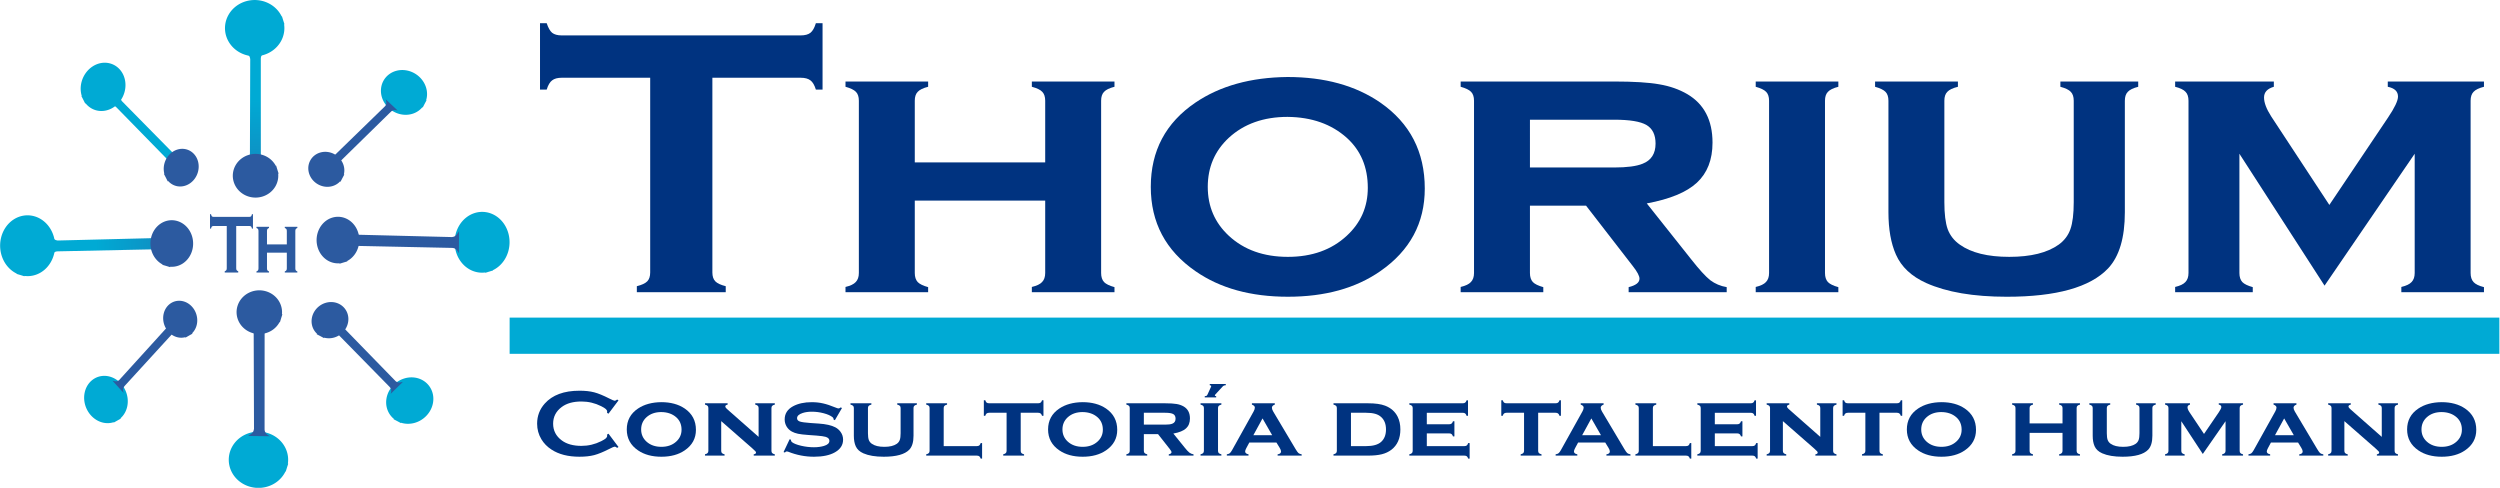 <?xml version="1.0" encoding="UTF-8" standalone="no"?>
<!-- Created with Inkscape (http://www.inkscape.org/) -->

<svg
   xmlns:dc="http://purl.org/dc/elements/1.1/"
   xmlns:cc="http://creativecommons.org/ns#"
   xmlns:rdf="http://www.w3.org/1999/02/22-rdf-syntax-ns#"
   xmlns:svg="http://www.w3.org/2000/svg"
   xmlns="http://www.w3.org/2000/svg"
   xmlns:xlink="http://www.w3.org/1999/xlink"
   xmlns:sodipodi="http://sodipodi.sourceforge.net/DTD/sodipodi-0.dtd"
   xmlns:inkscape="http://www.inkscape.org/namespaces/inkscape"
   width="302.454mm"
   height="59.014mm"
   viewBox="0 0 302.454 59.014"
   version="1.1"
   id="svg8"
   inkscape:version="0.92.4 (5da689c313, 2019-01-14)"
   sodipodi:docname="logoL.svg"
   inkscape:export-filename="C:\Users\Jorge\Documents\Proyectos\Thorium\Logo.png"
   inkscape:export-xdpi="96"
   inkscape:export-ydpi="96">
  <defs
     id="defs2">
    <linearGradient
       inkscape:collect="always"
       id="linearGradient2657">
      <stop
         style="stop-color:#2c5aa0;stop-opacity:1"
         offset="0"
         id="stop2653" />
      <stop
         style="stop-color:#5fbcd3;stop-opacity:1"
         offset="1"
         id="stop2655" />
    </linearGradient>
    <linearGradient
       inkscape:collect="always"
       id="linearGradient2428">
      <stop
         style="stop-color:#2c5aa0;stop-opacity:1;"
         offset="0"
         id="stop2424" />
      <stop
         style="stop-color:#00aad4;stop-opacity:1"
         offset="1"
         id="stop2426" />
    </linearGradient>
    <linearGradient
       inkscape:collect="always"
       xlink:href="#linearGradient2428"
       id="linearGradient2434"
       x1="60.475"
       y1="36.199"
       x2="60.942"
       y2="12.515"
       gradientUnits="userSpaceOnUse"
       gradientTransform="matrix(1.985,0,0,1.938,38.448,10.356)" />
    <linearGradient
       gradientTransform="matrix(1.985,0,0,-1.938,37.542,124.75)"
       inkscape:collect="always"
       xlink:href="#linearGradient2428"
       id="linearGradient2434-7"
       x1="61.639"
       y1="77.519"
       x2="61.744"
       y2="100.922"
       gradientUnits="userSpaceOnUse" />
    <linearGradient
       gradientTransform="matrix(-0.042,-1.985,1.938,-0.041,45.196,133.818)"
       inkscape:collect="always"
       xlink:href="#linearGradient2428"
       id="linearGradient2434-4"
       x1="85.556"
       y1="55.981"
       x2="109.307"
       y2="56.399"
       gradientUnits="userSpaceOnUse" />
    <linearGradient
       gradientTransform="matrix(0.042,1.985,1.938,-0.041,41.844,11.566)"
       inkscape:collect="always"
       xlink:href="#linearGradient2428"
       id="linearGradient2434-4-7"
       x1="36.057"
       y1="56.32"
       x2="12.34"
       y2="57.021"
       gradientUnits="userSpaceOnUse" />
    <linearGradient
       gradientTransform="matrix(-1.818,1.912,1.778,1.691,103.512,-24.712)"
       inkscape:collect="always"
       xlink:href="#linearGradient2428"
       id="linearGradient2434-4-7-3"
       x1="40.498"
       y1="36.264"
       x2="27.625"
       y2="23.626"
       gradientUnits="userSpaceOnUse" />
    <linearGradient
       gradientTransform="matrix(-1.804,-1.744,1.768,-1.829,103.279,191.935)"
       inkscape:collect="always"
       xlink:href="#linearGradient2428"
       id="linearGradient2434-4-3"
       x1="81.036"
       y1="76.747"
       x2="93.914"
       y2="89.733"
       gradientUnits="userSpaceOnUse" />
    <linearGradient
       gradientTransform="matrix(1.937,1.921,1.771,-1.786,-10.759,78.641)"
       inkscape:collect="always"
       xlink:href="#linearGradient2428"
       id="linearGradient2434-7-5"
       x1="40.498"
       y1="76.825"
       x2="28.074"
       y2="89.599"
       gradientUnits="userSpaceOnUse" />
    <linearGradient
       inkscape:collect="always"
       xlink:href="#linearGradient2428"
       id="linearGradient2434-8"
       x1="80.626"
       y1="37.2"
       x2="93.22"
       y2="24.476"
       gradientUnits="userSpaceOnUse"
       gradientTransform="matrix(1.832,-1.817,1.872,1.887,-10.807,84.664)" />
    <radialGradient
       inkscape:collect="always"
       xlink:href="#linearGradient2657"
       id="radialGradient2667"
       cx="601.398"
       cy="82.322"
       fx="601.398"
       fy="82.322"
       r="27.998"
       gradientTransform="matrix(0.987,0,0,0.466,38.614,51.721)"
       gradientUnits="userSpaceOnUse" />
  </defs>
  <sodipodi:namedview
     id="base"
     pagecolor="#ffffff"
     bordercolor="#666666"
     borderopacity="1.0"
     inkscape:pageopacity="0.0"
     inkscape:pageshadow="2"
     inkscape:zoom="0.7"
     inkscape:cx="596.57812"
     inkscape:cy="81.112066"
     inkscape:document-units="mm"
     inkscape:current-layer="layer1"
     showgrid="false"
     inkscape:snap-bbox="true"
     inkscape:object-paths="true"
     inkscape:window-width="1366"
     inkscape:window-height="705"
     inkscape:window-x="-8"
     inkscape:window-y="-8"
     inkscape:window-maximized="1"
     inkscape:snap-global="false"
     fit-margin-top="0"
     fit-margin-left="0"
     fit-margin-right="0"
     fit-margin-bottom="0" />
  <g
     inkscape:label="Capa 1"
     inkscape:groupmode="layer"
     id="layer1"
     transform="translate(-55.189,-55.055)">
    <g
       id="g981"
       transform="matrix(0.504,0,0,0.516,35.823,50.687)"
       style="stroke-width:1.962"
       inkscape:export-filename="C:\Users\Jorge\Documents\Proyectos\Thorium\LogoL.png"
       inkscape:export-xdpi="96"
       inkscape:export-ydpi="96">
      <g
         id="g4607"
         style="stroke-width:1.962">
        <g
           id="g2447"
           transform="translate(0,-1.89)"
           style="stroke-width:1.962">
          <path
             d="m 105.46,15.377 a 6.147,5.613 0 0 1 -4.169,6.961 6.147,5.613 0 0 1 -7.628,-3.8 6.147,5.613 0 0 1 4.155,-6.968 6.147,5.613 0 0 1 7.635,3.787 l -5.894,1.595 z"
             sodipodi:end="5.9949442"
             sodipodi:start="5.9987141"
             sodipodi:ry="5.6126599"
             sodipodi:rx="6.1471992"
             sodipodi:cy="16.951998"
             sodipodi:cx="99.560089"
             sodipodi:type="arc"
             id="path815"
             style="fill:#00aad4;stroke:#00aad4;stroke-width:1.962;stroke-linecap:butt;stroke-miterlimit:4;stroke-dasharray:none" />
          <path
             sodipodi:nodetypes="ccccccccc"
             inkscape:connector-curvature="0"
             id="rect821"
             d="m 97.061,22.533 5.216,-0.063 c -0.932,0.472 -1.283,1 -1.247,1.798 l 0.008,22.25 c -0.041,0.245 0.214,0.599 0.735,0.802 h -4.051 c 0.503,-0.205 0.684,-0.574 0.693,-0.768 l 0.075,-22.35 c -0.138,-1.059 -0.858,-1.264 -1.43,-1.668 z"
             style="fill:url(#linearGradient2434);fill-opacity:1;stroke:#00aad4;stroke-width:1.962;stroke-linecap:butt;stroke-miterlimit:4;stroke-dasharray:none;stroke-opacity:0" />
          <path
             d="m 104.062,50.395 a 4.476,4.143 0 0 1 -3.036,5.138 4.476,4.143 0 0 1 -5.555,-2.805 4.476,4.143 0 0 1 3.026,-5.143 4.476,4.143 0 0 1 5.56,2.795 l -4.292,1.178 z"
             sodipodi:end="5.9949442"
             sodipodi:start="5.9987141"
             sodipodi:ry="4.1429639"
             sodipodi:rx="4.4764681"
             sodipodi:cy="51.558037"
             sodipodi:cx="99.7659"
             sodipodi:type="arc"
             id="path815-2"
             style="fill:#2c5aa0;stroke:#2c5aa0;stroke-width:1.962;stroke-linecap:butt;stroke-miterlimit:4;stroke-dasharray:none" />
        </g>
        <g
           transform="matrix(1,0,0,-1,0.906,133.216)"
           id="g2447-7"
           style="stroke-width:1.962">
          <path
             d="m 105.46,15.377 a 6.147,5.613 0 0 1 -4.169,6.961 6.147,5.613 0 0 1 -7.628,-3.8 6.147,5.613 0 0 1 4.155,-6.968 6.147,5.613 0 0 1 7.635,3.787 l -5.894,1.595 z"
             sodipodi:end="5.9949442"
             sodipodi:start="5.9987141"
             sodipodi:ry="5.6126599"
             sodipodi:rx="6.1471992"
             sodipodi:cy="16.951998"
             sodipodi:cx="99.560089"
             sodipodi:type="arc"
             id="path815-8"
             style="fill:#00aad4;stroke:#00aad4;stroke-width:1.962;stroke-linecap:butt;stroke-miterlimit:4;stroke-dasharray:none" />
          <path
             sodipodi:nodetypes="ccccccccc"
             inkscape:connector-curvature="0"
             id="rect821-2"
             d="m 97.061,22.533 5.216,-0.063 c -0.932,0.472 -1.283,1 -1.247,1.798 l 0.008,22.25 c -0.041,0.245 0.214,0.599 0.735,0.802 h -4.051 c 0.503,-0.205 0.684,-0.574 0.693,-0.768 l 0.075,-22.35 c -0.138,-1.059 -0.858,-1.264 -1.43,-1.668 z"
             style="fill:url(#linearGradient2434-7);fill-opacity:1;stroke:#00aad4;stroke-width:1.962;stroke-linecap:butt;stroke-miterlimit:4;stroke-dasharray:none;stroke-opacity:0" />
          <path
             d="m 104.062,50.395 a 4.476,4.143 0 0 1 -3.036,5.138 4.476,4.143 0 0 1 -5.555,-2.805 4.476,4.143 0 0 1 3.026,-5.143 4.476,4.143 0 0 1 5.56,2.795 l -4.292,1.178 z"
             sodipodi:end="5.9949442"
             sodipodi:start="5.9987141"
             sodipodi:ry="4.1429639"
             sodipodi:rx="4.4764681"
             sodipodi:cy="51.558037"
             sodipodi:cx="99.7659"
             sodipodi:type="arc"
             id="path815-2-9"
             style="fill:#2c5aa0;stroke:#2c5aa0;stroke-width:1.962;stroke-linecap:butt;stroke-miterlimit:4;stroke-dasharray:none" />
        </g>
        <g
           transform="rotate(91.202,103.196,67.838)"
           id="g2447-9"
           style="stroke-width:1.962">
          <path
             d="m 105.46,15.377 a 6.147,5.613 0 0 1 -4.169,6.961 6.147,5.613 0 0 1 -7.628,-3.8 6.147,5.613 0 0 1 4.155,-6.968 6.147,5.613 0 0 1 7.635,3.787 l -5.894,1.595 z"
             sodipodi:end="5.9949442"
             sodipodi:start="5.9987141"
             sodipodi:ry="5.6126599"
             sodipodi:rx="6.1471992"
             sodipodi:cy="16.951998"
             sodipodi:cx="99.560089"
             sodipodi:type="arc"
             id="path815-6"
             style="fill:#00aad4;stroke:#00aad4;stroke-width:1.962;stroke-linecap:butt;stroke-miterlimit:4;stroke-dasharray:none" />
          <path
             sodipodi:nodetypes="ccccccccc"
             inkscape:connector-curvature="0"
             id="rect821-9"
             d="m 97.061,22.533 5.216,-0.063 c -0.932,0.472 -1.283,1 -1.247,1.798 l 0.008,22.25 c -0.041,0.245 0.214,0.599 0.735,0.802 h -4.051 c 0.503,-0.205 0.684,-0.574 0.693,-0.768 l 0.075,-22.35 c -0.138,-1.059 -0.858,-1.264 -1.43,-1.668 z"
             style="fill:url(#linearGradient2434-4);fill-opacity:1;stroke:#00aad4;stroke-width:1.962;stroke-linecap:butt;stroke-miterlimit:4;stroke-dasharray:none;stroke-opacity:0" />
          <path
             d="m 104.062,50.395 a 4.476,4.143 0 0 1 -3.036,5.138 4.476,4.143 0 0 1 -5.555,-2.805 4.476,4.143 0 0 1 3.026,-5.143 4.476,4.143 0 0 1 5.56,2.795 l -4.292,1.178 z"
             sodipodi:end="5.9949442"
             sodipodi:start="5.9987141"
             sodipodi:ry="4.1429639"
             sodipodi:rx="4.4764681"
             sodipodi:cy="51.558037"
             sodipodi:cx="99.7659"
             sodipodi:type="arc"
             id="path815-2-6"
             style="fill:#2c5aa0;stroke:#2c5aa0;stroke-width:1.962;stroke-linecap:butt;stroke-miterlimit:4;stroke-dasharray:none" />
        </g>
        <g
           transform="matrix(0.021,1,1,-0.021,26.007,-33.126)"
           id="g2447-9-3"
           style="stroke-width:1.962">
          <path
             d="m 105.46,15.377 a 6.147,5.613 0 0 1 -4.169,6.961 6.147,5.613 0 0 1 -7.628,-3.8 6.147,5.613 0 0 1 4.155,-6.968 6.147,5.613 0 0 1 7.635,3.787 l -5.894,1.595 z"
             sodipodi:end="5.9949442"
             sodipodi:start="5.9987141"
             sodipodi:ry="5.6126599"
             sodipodi:rx="6.1471992"
             sodipodi:cy="16.951998"
             sodipodi:cx="99.560089"
             sodipodi:type="arc"
             id="path815-6-8"
             style="fill:#00aad4;stroke:#00aad4;stroke-width:1.962;stroke-linecap:butt;stroke-miterlimit:4;stroke-dasharray:none" />
          <path
             sodipodi:nodetypes="ccccccccc"
             inkscape:connector-curvature="0"
             id="rect821-9-6"
             d="m 97.061,22.533 5.216,-0.063 c -0.932,0.472 -1.283,1 -1.247,1.798 l 0.008,22.25 c -0.041,0.245 0.214,0.599 0.735,0.802 h -4.051 c 0.503,-0.205 0.684,-0.574 0.693,-0.768 l 0.075,-22.35 c -0.138,-1.059 -0.858,-1.264 -1.43,-1.668 z"
             style="fill:url(#linearGradient2434-4-7);fill-opacity:1;stroke:#00aad4;stroke-width:1.962;stroke-linecap:butt;stroke-miterlimit:4;stroke-dasharray:none;stroke-opacity:0" />
          <path
             d="m 104.062,50.395 a 4.476,4.143 0 0 1 -3.036,5.138 4.476,4.143 0 0 1 -5.555,-2.805 4.476,4.143 0 0 1 3.026,-5.143 4.476,4.143 0 0 1 5.56,2.795 l -4.292,1.178 z"
             sodipodi:end="5.9949442"
             sodipodi:start="5.9987141"
             sodipodi:ry="4.1429639"
             sodipodi:rx="4.4764681"
             sodipodi:cy="51.558037"
             sodipodi:cx="99.7659"
             sodipodi:type="arc"
             id="path815-2-6-2"
             style="fill:#2c5aa0;stroke:#2c5aa0;stroke-width:1.962;stroke-linecap:butt;stroke-miterlimit:4;stroke-dasharray:none" />
        </g>
        <g
           id="g2447-92"
           transform="matrix(0.546,0.514,-0.542,0.518,90.229,-29.822)"
           style="stroke-width:2.619">
          <path
             d="m 105.46,15.377 a 6.147,5.613 0 0 1 -4.169,6.961 6.147,5.613 0 0 1 -7.628,-3.8 6.147,5.613 0 0 1 4.155,-6.968 6.147,5.613 0 0 1 7.635,3.787 l -5.894,1.595 z"
             sodipodi:end="5.9949442"
             sodipodi:start="5.9987141"
             sodipodi:ry="5.6126599"
             sodipodi:rx="6.1471992"
             sodipodi:cy="16.951998"
             sodipodi:cx="99.560089"
             sodipodi:type="arc"
             id="path815-5"
             style="fill:#00aad4;stroke:#00aad4;stroke-width:2.619;stroke-linecap:butt;stroke-miterlimit:4;stroke-dasharray:none" />
          <path
             sodipodi:nodetypes="ccccccccc"
             inkscape:connector-curvature="0"
             id="rect821-91"
             d="m 97.061,22.533 5.216,-0.063 c -0.932,0.472 -1.283,1 -1.247,1.798 l 0.008,22.25 c -0.041,0.245 0.214,0.599 0.735,0.802 h -4.051 c 0.503,-0.205 0.684,-0.574 0.693,-0.768 l 0.075,-22.35 c -0.138,-1.059 -0.858,-1.264 -1.43,-1.668 z"
             style="fill:url(#linearGradient2434-8);fill-opacity:1;stroke:#00aad4;stroke-width:2.619;stroke-linecap:butt;stroke-miterlimit:4;stroke-dasharray:none;stroke-opacity:0" />
          <path
             d="m 104.062,50.395 a 4.476,4.143 0 0 1 -3.036,5.138 4.476,4.143 0 0 1 -5.555,-2.805 4.476,4.143 0 0 1 3.026,-5.143 4.476,4.143 0 0 1 5.56,2.795 l -4.292,1.178 z"
             sodipodi:end="5.9949442"
             sodipodi:start="5.9987141"
             sodipodi:ry="4.1429639"
             sodipodi:rx="4.4764681"
             sodipodi:cy="51.558037"
             sodipodi:cx="99.7659"
             sodipodi:type="arc"
             id="path815-2-7"
             style="fill:#2c5aa0;stroke:#2c5aa0;stroke-width:2.619;stroke-linecap:butt;stroke-miterlimit:4;stroke-dasharray:none" />
        </g>
        <g
           transform="matrix(0.517,0.543,0.512,-0.547,3.707,57.346)"
           id="g2447-7-9"
           style="stroke-width:2.619">
          <path
             d="m 105.46,15.377 a 6.147,5.613 0 0 1 -4.169,6.961 6.147,5.613 0 0 1 -7.628,-3.8 6.147,5.613 0 0 1 4.155,-6.968 6.147,5.613 0 0 1 7.635,3.787 l -5.894,1.595 z"
             sodipodi:end="5.9949442"
             sodipodi:start="5.9987141"
             sodipodi:ry="5.6126599"
             sodipodi:rx="6.1471992"
             sodipodi:cy="16.951998"
             sodipodi:cx="99.560089"
             sodipodi:type="arc"
             id="path815-8-0"
             style="fill:#00aad4;stroke:#00aad4;stroke-width:2.619;stroke-linecap:butt;stroke-miterlimit:4;stroke-dasharray:none" />
          <path
             sodipodi:nodetypes="ccccccccc"
             inkscape:connector-curvature="0"
             id="rect821-2-2"
             d="m 97.061,22.533 5.216,-0.063 c -0.932,0.472 -1.283,1 -1.247,1.798 l 0.008,22.25 c -0.041,0.245 0.214,0.599 0.735,0.802 h -4.051 c 0.503,-0.205 0.684,-0.574 0.693,-0.768 l 0.075,-22.35 c -0.138,-1.059 -0.858,-1.264 -1.43,-1.668 z"
             style="fill:url(#linearGradient2434-7-5);fill-opacity:1;stroke:#00aad4;stroke-width:2.619;stroke-linecap:butt;stroke-miterlimit:4;stroke-dasharray:none;stroke-opacity:0" />
          <path
             d="m 104.062,50.395 a 4.476,4.143 0 0 1 -3.036,5.138 4.476,4.143 0 0 1 -5.555,-2.805 4.476,4.143 0 0 1 3.026,-5.143 4.476,4.143 0 0 1 5.56,2.795 l -4.292,1.178 z"
             sodipodi:end="5.9949442"
             sodipodi:start="5.9987141"
             sodipodi:ry="4.1429639"
             sodipodi:rx="4.4764681"
             sodipodi:cy="51.558037"
             sodipodi:cx="99.7659"
             sodipodi:type="arc"
             id="path815-2-9-9"
             style="fill:#2c5aa0;stroke:#2c5aa0;stroke-width:2.619;stroke-linecap:butt;stroke-miterlimit:4;stroke-dasharray:none" />
        </g>
        <g
           transform="matrix(-0.569,0.53,-0.55,-0.548,202.757,58.909)"
           id="g2447-9-33"
           style="stroke-width:2.527">
          <path
             d="m 105.46,15.377 a 6.147,5.613 0 0 1 -4.169,6.961 6.147,5.613 0 0 1 -7.628,-3.8 6.147,5.613 0 0 1 4.155,-6.968 6.147,5.613 0 0 1 7.635,3.787 l -5.894,1.595 z"
             sodipodi:end="5.9949442"
             sodipodi:start="5.9987141"
             sodipodi:ry="5.6126599"
             sodipodi:rx="6.1471992"
             sodipodi:cy="16.951998"
             sodipodi:cx="99.560089"
             sodipodi:type="arc"
             id="path815-6-4"
             style="fill:#00aad4;stroke:#00aad4;stroke-width:2.527;stroke-linecap:butt;stroke-miterlimit:4;stroke-dasharray:none" />
          <path
             sodipodi:nodetypes="ccccccccc"
             inkscape:connector-curvature="0"
             id="rect821-9-7"
             d="m 97.061,22.533 5.216,-0.063 c -0.932,0.472 -1.283,1 -1.247,1.798 l 0.008,22.25 c -0.041,0.245 0.214,0.599 0.735,0.802 h -4.051 c 0.503,-0.205 0.684,-0.574 0.693,-0.768 l 0.075,-22.35 c -0.138,-1.059 -0.858,-1.264 -1.43,-1.668 z"
             style="fill:url(#linearGradient2434-4-3);fill-opacity:1;stroke:#00aad4;stroke-width:2.527;stroke-linecap:butt;stroke-miterlimit:4;stroke-dasharray:none;stroke-opacity:0" />
          <path
             d="m 104.062,50.395 a 4.476,4.143 0 0 1 -3.036,5.138 4.476,4.143 0 0 1 -5.555,-2.805 4.476,4.143 0 0 1 3.026,-5.143 4.476,4.143 0 0 1 5.56,2.795 l -4.292,1.178 z"
             sodipodi:end="5.9949442"
             sodipodi:start="5.9987141"
             sodipodi:ry="4.1429639"
             sodipodi:rx="4.4764681"
             sodipodi:cy="51.558037"
             sodipodi:cx="99.7659"
             sodipodi:type="arc"
             id="path815-2-6-6"
             style="fill:#2c5aa0;stroke:#2c5aa0;stroke-width:2.527;stroke-linecap:butt;stroke-miterlimit:4;stroke-dasharray:none" />
        </g>
        <g
           transform="matrix(-0.519,0.572,0.545,0.544,105.601,-37.339)"
           id="g2447-9-3-9"
           style="stroke-width:2.544">
          <path
             d="m 105.46,15.377 a 6.147,5.613 0 0 1 -4.169,6.961 6.147,5.613 0 0 1 -7.628,-3.8 6.147,5.613 0 0 1 4.155,-6.968 6.147,5.613 0 0 1 7.635,3.787 l -5.894,1.595 z"
             sodipodi:end="5.9949442"
             sodipodi:start="5.9987141"
             sodipodi:ry="5.6126599"
             sodipodi:rx="6.1471992"
             sodipodi:cy="16.951998"
             sodipodi:cx="99.560089"
             sodipodi:type="arc"
             id="path815-6-8-7"
             style="fill:#00aad4;stroke:#00aad4;stroke-width:2.544;stroke-linecap:butt;stroke-miterlimit:4;stroke-dasharray:none" />
          <path
             sodipodi:nodetypes="ccccccccc"
             inkscape:connector-curvature="0"
             id="rect821-9-6-9"
             d="m 97.061,22.533 5.216,-0.063 c -0.932,0.472 -1.283,1 -1.247,1.798 l 0.008,22.25 c -0.041,0.245 0.214,0.599 0.735,0.802 h -4.051 c 0.503,-0.205 0.684,-0.574 0.693,-0.768 l 0.075,-22.35 c -0.138,-1.059 -0.858,-1.264 -1.43,-1.668 z"
             style="fill:url(#linearGradient2434-4-7-3);fill-opacity:1;stroke:#00aad4;stroke-width:2.544;stroke-linecap:butt;stroke-miterlimit:4;stroke-dasharray:none;stroke-opacity:0" />
          <path
             d="m 104.062,50.395 a 4.476,4.143 0 0 1 -3.036,5.138 4.476,4.143 0 0 1 -5.555,-2.805 4.476,4.143 0 0 1 3.026,-5.143 4.476,4.143 0 0 1 5.56,2.795 l -4.292,1.178 z"
             sodipodi:end="5.9949442"
             sodipodi:start="5.9987141"
             sodipodi:ry="4.1429639"
             sodipodi:rx="4.4764681"
             sodipodi:cy="51.558037"
             sodipodi:cx="99.7659"
             sodipodi:type="arc"
             id="path815-2-6-2-6"
             style="fill:#2c5aa0;stroke:#2c5aa0;stroke-width:2.544;stroke-linecap:butt;stroke-miterlimit:4;stroke-dasharray:none" />
        </g>
      </g>
      <g
         id="flowRoot2645"
         style="font-style:normal;font-variant:normal;font-weight:normal;font-stretch:normal;font-size:40px;line-height:1.25;font-family:'Copperplate Gothic Bold';-inkscape-font-specification:'Copperplate Gothic Bold, Normal';font-variant-ligatures:normal;font-variant-caps:normal;font-variant-numeric:normal;font-feature-settings:normal;text-align:center;letter-spacing:0px;word-spacing:0px;writing-mode:lr-tb;text-anchor:middle;fill:#2c5aa0;fill-opacity:1;stroke:none;stroke-width:1.187"
         transform="matrix(0.39,0,0,0.49,-147.56,21.881)"
         aria-label="Th">
        <path
           inkscape:connector-curvature="0"
           id="path4609"
           style="font-style:normal;font-variant:normal;font-weight:normal;font-stretch:normal;font-size:40px;font-family:'Copperplate Gothic Bold';-inkscape-font-specification:'Copperplate Gothic Bold, Normal';font-variant-ligatures:normal;font-variant-caps:normal;font-variant-numeric:normal;font-feature-settings:normal;text-align:center;writing-mode:lr-tb;text-anchor:middle;fill:#2c5aa0;fill-opacity:1;stroke-width:1.187"
           d="m 622.269,80.768 v 20.215 q 0,0.605 0.273,0.918 0.273,0.312 0.977,0.508 v 0.625 h -8.32 v -0.625 q 0.703,-0.195 0.977,-0.508 0.273,-0.312 0.273,-0.918 V 80.768 h -8.281 q -0.586,0 -0.898,0.273 -0.312,0.254 -0.508,0.957 h -0.625 v -6.894 h 0.625 q 0.215,0.723 0.508,0.996 0.312,0.273 0.898,0.273 h 22.363 q 0.605,0 0.918,-0.273 0.312,-0.273 0.508,-0.996 h 0.625 v 6.894 h -0.625 q -0.195,-0.703 -0.508,-0.957 -0.312,-0.273 -0.918,-0.273 z" />
        <path
           inkscape:connector-curvature="0"
           id="path4611"
           style="font-style:normal;font-variant:normal;font-weight:normal;font-stretch:normal;font-size:40px;font-family:'Copperplate Gothic Bold';-inkscape-font-specification:'Copperplate Gothic Bold, Normal';font-variant-ligatures:normal;font-variant-caps:normal;font-variant-numeric:normal;font-feature-settings:normal;text-align:center;writing-mode:lr-tb;text-anchor:middle;fill:#2c5aa0;fill-opacity:1;stroke-width:1.187"
           d="m 653.421,93.522 h -12.207 v 7.519 q 0,0.605 0.273,0.937 0.273,0.312 0.977,0.527 v 0.527 h -7.734 v -0.547 q 0.684,-0.176 0.957,-0.508 0.293,-0.332 0.293,-0.937 V 83.15 q 0,-0.605 -0.273,-0.918 -0.273,-0.312 -0.977,-0.527 v -0.547 h 7.734 v 0.547 q -0.703,0.195 -0.977,0.527 -0.273,0.312 -0.273,0.918 v 6.406 h 12.207 v -6.406 q 0,-0.605 -0.273,-0.918 -0.254,-0.312 -0.977,-0.527 v -0.547 h 7.734 v 0.547 q -0.703,0.195 -0.977,0.527 -0.273,0.312 -0.273,0.918 v 17.891 q 0,0.605 0.273,0.937 0.273,0.312 0.977,0.527 v 0.527 h -7.734 v -0.547 q 0.684,-0.176 0.957,-0.508 0.293,-0.332 0.293,-0.937 z" />
      </g>
    </g>
    <g
       id="g943"
       transform="matrix(2.052,0,0,1.82,32.683,-170.605)"
       style="stroke-width:0.517"
       inkscape:export-filename="C:\Users\Jorge\Documents\Proyectos\Thorium\LogoL.png"
       inkscape:export-xdpi="96"
       inkscape:export-ydpi="96">
      <path
         id="rect889"
         d="M 41.273,145.36 H 158.067 v 1.89 H 41.273 Z"
         style="fill:#00aad4;fill-opacity:1;stroke:#00aad4;stroke-width:0.517;stroke-linecap:butt;stroke-miterlimit:4;stroke-dasharray:none"
         inkscape:connector-curvature="0" />
      <g
         id="flowRoot871"
         style="font-style:normal;font-variant:normal;font-weight:normal;font-stretch:normal;font-size:69.41px;line-height:1.25;font-family:'Copperplate Gothic Bold';-inkscape-font-specification:'Copperplate Gothic Bold, Normal';font-variant-ligatures:normal;font-variant-caps:normal;font-variant-numeric:normal;font-feature-settings:normal;text-align:start;letter-spacing:0px;word-spacing:0px;writing-mode:lr-tb;text-anchor:start;fill:#003380;fill-opacity:1;stroke:none;stroke-width:0.374"
         transform="matrix(0.363,0,0,0.369,76.341,-60.483)"
         aria-label="Thorium">
        <path
           id="path933"
           style="font-style:normal;font-variant:normal;font-weight:normal;font-stretch:normal;font-size:69.41px;font-family:'Copperplate Gothic Bold';-inkscape-font-specification:'Copperplate Gothic Bold, Normal';font-variant-ligatures:normal;font-variant-caps:normal;font-variant-numeric:normal;font-feature-settings:normal;text-align:start;writing-mode:lr-tb;text-anchor:start;fill:#003380;stroke-width:0.374"
           d="m -64.389,513.93 v 35.078 q 0,1.051 0.474,1.593 0.474,0.542 1.695,0.881 v 1.085 h -14.438 v -1.085 q 1.22,-0.339 1.695,-0.881 0.474,-0.542 0.474,-1.593 v -35.078 h -14.37 q -1.017,0 -1.559,0.474 -0.542,0.441 -0.881,1.661 h -1.085 v -11.964 h 1.085 q 0.373,1.254 0.881,1.728 0.542,0.474 1.559,0.474 h 38.806 q 1.051,0 1.593,-0.474 0.542,-0.474 0.881,-1.728 h 1.085 v 11.964 h -1.085 q -0.339,-1.22 -0.881,-1.661 -0.542,-0.474 -1.593,-0.474 z"
           inkscape:connector-curvature="0" />
        <path
           id="path935"
           style="font-style:normal;font-variant:normal;font-weight:normal;font-stretch:normal;font-size:69.41px;font-family:'Copperplate Gothic Bold';-inkscape-font-specification:'Copperplate Gothic Bold, Normal';font-variant-ligatures:normal;font-variant-caps:normal;font-variant-numeric:normal;font-feature-settings:normal;text-align:start;writing-mode:lr-tb;text-anchor:start;fill:#003380;stroke-width:0.374"
           d="M -10.331,536.061 H -31.514 v 13.048 q 0,1.051 0.474,1.627 0.474,0.542 1.695,0.915 v 0.915 h -13.421 v -0.949 q 1.186,-0.305 1.661,-0.881 0.508,-0.576 0.508,-1.627 v -31.045 q 0,-1.051 -0.474,-1.593 -0.474,-0.542 -1.695,-0.915 v -0.949 h 13.421 v 0.949 q -1.22,0.339 -1.695,0.915 -0.474,0.542 -0.474,1.593 v 11.116 h 21.182 v -11.116 q 0,-1.051 -0.474,-1.593 -0.441,-0.542 -1.695,-0.915 v -0.949 H 0.921 v 0.949 q -1.22,0.339 -1.695,0.915 -0.474,0.542 -0.474,1.593 v 31.045 q 0,1.051 0.474,1.627 0.474,0.542 1.695,0.915 v 0.915 H -12.501 v -0.949 q 1.186,-0.305 1.661,-0.881 0.508,-0.576 0.508,-1.627 z"
           inkscape:connector-curvature="0" />
        <path
           id="path937"
           style="font-style:normal;font-variant:normal;font-weight:normal;font-stretch:normal;font-size:69.41px;font-family:'Copperplate Gothic Bold';-inkscape-font-specification:'Copperplate Gothic Bold, Normal';font-variant-ligatures:normal;font-variant-caps:normal;font-variant-numeric:normal;font-feature-settings:normal;text-align:start;writing-mode:lr-tb;text-anchor:start;fill:#003380;stroke-width:0.374"
           d="m 29.017,513.795 q 9.049,0 15.082,4.609 7.219,5.558 7.219,15.488 0,9.32 -7.219,14.878 -5.965,4.609 -15.014,4.609 -9.049,0 -15.014,-4.609 -7.253,-5.558 -7.253,-15.183 0,-9.727 7.253,-15.183 5.999,-4.508 14.946,-4.609 z m 0.034,7.185 q -5.863,0 -9.557,3.762 -3.423,3.525 -3.423,8.846 0,5.287 3.423,8.812 3.694,3.796 9.591,3.796 5.863,0 9.557,-3.796 3.423,-3.491 3.423,-8.642 0,-5.592 -3.423,-9.015 -3.728,-3.694 -9.591,-3.762 z"
           inkscape:connector-curvature="0" />
        <path
           id="path939"
           style="font-style:normal;font-variant:normal;font-weight:normal;font-stretch:normal;font-size:69.41px;font-family:'Copperplate Gothic Bold';-inkscape-font-specification:'Copperplate Gothic Bold, Normal';font-variant-ligatures:normal;font-variant-caps:normal;font-variant-numeric:normal;font-feature-settings:normal;text-align:start;writing-mode:lr-tb;text-anchor:start;fill:#003380;stroke-width:0.374"
           d="m 68.399,536.976 v 12.133 q 0,1.051 0.474,1.627 0.474,0.542 1.695,0.915 v 0.915 H 57.147 v -0.949 q 1.186,-0.305 1.661,-0.881 0.508,-0.576 0.508,-1.627 v -31.045 q 0,-1.051 -0.474,-1.593 -0.474,-0.542 -1.695,-0.915 v -0.949 h 24.876 q 4.846,0 7.388,0.508 2.542,0.474 4.541,1.762 4.101,2.677 4.101,8.744 0,4.609 -2.542,7.219 -2.508,2.576 -8.134,3.728 l 7.185,10.032 q 1.966,2.779 3.118,3.796 1.186,0.983 2.677,1.254 v 0.915 H 84.429 v -0.915 q 1.762,-0.474 1.762,-1.525 0,-0.746 -1.085,-2.271 L 77.515,536.976 Z m 0,-6.88 h 13.692 q 3.118,0 4.609,-0.678 2.101,-0.915 2.101,-3.626 0,-2.406 -1.491,-3.355 -1.457,-0.949 -5.219,-0.949 h -13.692 z"
           inkscape:connector-curvature="0" />
        <path
           id="path941"
           style="font-style:normal;font-variant:normal;font-weight:normal;font-stretch:normal;font-size:69.41px;font-family:'Copperplate Gothic Bold';-inkscape-font-specification:'Copperplate Gothic Bold, Normal';font-variant-ligatures:normal;font-variant-caps:normal;font-variant-numeric:normal;font-feature-settings:normal;text-align:start;writing-mode:lr-tb;text-anchor:start;fill:#003380;stroke-width:0.374"
           d="m 116.321,518.065 v 31.045 q 0,1.051 0.474,1.627 0.474,0.542 1.695,0.915 v 0.915 h -13.421 v -0.949 q 1.186,-0.305 1.661,-0.881 0.508,-0.576 0.508,-1.627 v -31.045 q 0,-1.051 -0.474,-1.593 -0.474,-0.542 -1.695,-0.915 v -0.949 h 13.421 v 0.949 q -1.22,0.339 -1.695,0.915 -0.474,0.542 -0.474,1.593 z"
           inkscape:connector-curvature="0" />
        <path
           id="path943"
           style="font-style:normal;font-variant:normal;font-weight:normal;font-stretch:normal;font-size:69.41px;font-family:'Copperplate Gothic Bold';-inkscape-font-specification:'Copperplate Gothic Bold, Normal';font-variant-ligatures:normal;font-variant-caps:normal;font-variant-numeric:normal;font-feature-settings:normal;text-align:start;writing-mode:lr-tb;text-anchor:start;fill:#003380;stroke-width:0.374"
           d="m 165.023,518.065 v 20.098 q 0,6.88 -2.711,10.1 -4.372,5.118 -16.471,5.118 -8.1,0 -13.082,-2.474 -3.592,-1.796 -4.914,-5.118 -1.22,-3.05 -1.22,-7.626 v -20.098 q 0,-1.051 -0.474,-1.593 -0.474,-0.542 -1.695,-0.915 v -0.949 h 13.455 v 0.949 q -1.254,0.339 -1.728,0.915 -0.474,0.542 -0.474,1.593 v 18.268 q 0,3.186 0.542,4.88 0.576,1.695 1.966,2.779 2.779,2.203 8.032,2.203 5.253,0 8.032,-2.203 1.356,-1.085 1.898,-2.779 0.542,-1.695 0.542,-4.88 v -18.268 q 0,-1.051 -0.474,-1.593 -0.441,-0.542 -1.695,-0.915 v -0.949 h 12.642 v 0.949 q -1.22,0.339 -1.695,0.915 -0.474,0.542 -0.474,1.593 z"
           inkscape:connector-curvature="0" />
        <path
           id="path945"
           style="font-style:normal;font-variant:normal;font-weight:normal;font-stretch:normal;font-size:69.41px;font-family:'Copperplate Gothic Bold';-inkscape-font-specification:'Copperplate Gothic Bold, Normal';font-variant-ligatures:normal;font-variant-caps:normal;font-variant-numeric:normal;font-feature-settings:normal;text-align:start;writing-mode:lr-tb;text-anchor:start;fill:#003380;stroke-width:0.374"
           d="m 197.458,551.38 -13.828,-23.758 v 21.487 q 0,1.051 0.474,1.627 0.474,0.542 1.695,0.915 v 0.915 h -12.608 v -0.949 q 1.186,-0.305 1.661,-0.881 0.508,-0.576 0.508,-1.627 v -31.045 q 0,-1.051 -0.474,-1.593 -0.474,-0.576 -1.695,-0.915 v -0.949 h 16.031 v 0.949 q -1.593,0.508 -1.593,1.932 0,1.39 1.152,3.389 l 9.456,15.963 9.524,-15.726 q 1.627,-2.677 1.627,-3.796 0,-1.39 -1.661,-1.762 v -0.949 h 15.624 v 0.949 q -1.22,0.339 -1.695,0.915 -0.474,0.542 -0.474,1.593 v 31.045 q 0,1.051 0.474,1.627 0.474,0.576 1.695,0.915 v 0.915 h -13.421 v -0.949 q 1.186,-0.305 1.661,-0.881 0.508,-0.576 0.508,-1.627 v -21.487 z"
           inkscape:connector-curvature="0" />
      </g>
      <g
         id="flowRoot879"
         style="font-style:normal;font-variant:normal;font-weight:normal;font-stretch:normal;font-size:24px;line-height:1.25;font-family:'Copperplate Gothic Bold';-inkscape-font-specification:'Copperplate Gothic Bold, Normal';font-variant-ligatures:normal;font-variant-caps:normal;font-variant-numeric:normal;font-feature-settings:normal;text-align:start;letter-spacing:0px;word-spacing:0px;writing-mode:lr-tb;text-anchor:start;fill:#003380;fill-opacity:1;stroke:none;stroke-width:0.517"
         transform="matrix(0.265,0,0,0.265,77.181,4.865)"
         aria-label="Consultoría de talento humano">
        <path
           id="path880"
           style="font-style:normal;font-variant:normal;font-weight:normal;font-stretch:normal;font-size:24px;font-family:'Copperplate Gothic Bold';-inkscape-font-specification:'Copperplate Gothic Bold, Normal';font-variant-ligatures:normal;font-variant-caps:normal;font-variant-numeric:normal;font-feature-settings:normal;text-align:start;writing-mode:lr-tb;text-anchor:start;fill:#003380;stroke-width:0.517"
           d="m -114.482,558.314 2.227,3.34 -0.305,0.211 q -0.328,-0.305 -0.539,-0.305 -0.211,0 -1.184,0.562 -2.016,1.16 -3.398,1.57 -1.371,0.398 -3.27,0.398 -3.785,0 -6.211,-1.793 -1.43,-1.043 -2.25,-2.59 -0.949,-1.77 -0.949,-3.902 0,-2.906 1.699,-5.051 2.555,-3.223 7.723,-3.223 1.898,0 3.258,0.398 1.359,0.398 3.398,1.57 0.973,0.551 1.184,0.551 0.211,0 0.539,-0.305 l 0.305,0.211 -2.227,3.34 -0.316,-0.211 q 0.023,-0.188 0.023,-0.316 0,-0.34 -0.293,-0.633 -0.293,-0.305 -1.043,-0.727 -2.074,-1.172 -4.395,-1.172 -2.742,0 -4.371,1.371 -1.922,1.605 -1.922,4.195 0,2.59 1.922,4.195 1.629,1.371 4.371,1.371 2.32,0 4.395,-1.172 0.75,-0.422 1.043,-0.715 0.293,-0.305 0.293,-0.645 0,-0.129 -0.023,-0.305 z"
           inkscape:connector-curvature="0" />
        <path
           id="path882"
           style="font-style:normal;font-variant:normal;font-weight:normal;font-stretch:normal;font-size:24px;font-family:'Copperplate Gothic Bold';-inkscape-font-specification:'Copperplate Gothic Bold, Normal';font-variant-ligatures:normal;font-variant-caps:normal;font-variant-numeric:normal;font-feature-settings:normal;text-align:start;writing-mode:lr-tb;text-anchor:start;fill:#003380;stroke-width:0.517"
           d="m -102.74,550.404 q 3.129,0 5.215,1.594 2.496,1.922 2.496,5.355 0,3.223 -2.496,5.145 -2.062,1.594 -5.191,1.594 -3.129,0 -5.191,-1.594 -2.508,-1.922 -2.508,-5.25 0,-3.363 2.508,-5.25 2.074,-1.559 5.168,-1.594 z m 0.012,2.484 q -2.027,0 -3.305,1.301 -1.184,1.219 -1.184,3.059 0,1.828 1.184,3.047 1.277,1.312 3.316,1.312 2.027,0 3.305,-1.312 1.184,-1.207 1.184,-2.988 0,-1.934 -1.184,-3.117 -1.289,-1.277 -3.316,-1.301 z"
           inkscape:connector-curvature="0" />
        <path
           id="path884"
           style="font-style:normal;font-variant:normal;font-weight:normal;font-stretch:normal;font-size:24px;font-family:'Copperplate Gothic Bold';-inkscape-font-specification:'Copperplate Gothic Bold, Normal';font-variant-ligatures:normal;font-variant-caps:normal;font-variant-numeric:normal;font-feature-settings:normal;text-align:start;writing-mode:lr-tb;text-anchor:start;fill:#003380;stroke-width:0.517"
           d="m -89.404,555.162 v 7.453 q 0,0.363 0.164,0.562 0.176,0.199 0.586,0.316 v 0.316 h -4.359 v -0.328 q 0.41,-0.105 0.574,-0.305 0.176,-0.199 0.176,-0.562 V 551.881 q 0,-0.363 -0.164,-0.551 -0.164,-0.188 -0.586,-0.316 v -0.328 h 5.039 v 0.328 q -0.516,0.129 -0.516,0.457 0,0.281 0.375,0.656 l 7.031,6.984 v -7.23 q 0,-0.363 -0.164,-0.551 -0.164,-0.199 -0.586,-0.316 v -0.328 h 4.359 v 0.328 q -0.422,0.117 -0.586,0.316 -0.164,0.188 -0.164,0.551 v 10.734 q 0,0.363 0.164,0.562 0.164,0.188 0.586,0.316 v 0.316 h -4.699 v -0.316 q 0.516,-0.105 0.516,-0.434 0,-0.164 -0.141,-0.34 -0.141,-0.176 -0.645,-0.691 z"
           inkscape:connector-curvature="0" />
        <path
           id="path886"
           style="font-style:normal;font-variant:normal;font-weight:normal;font-stretch:normal;font-size:24px;font-family:'Copperplate Gothic Bold';-inkscape-font-specification:'Copperplate Gothic Bold, Normal';font-variant-ligatures:normal;font-variant-caps:normal;font-variant-numeric:normal;font-feature-settings:normal;text-align:start;writing-mode:lr-tb;text-anchor:start;fill:#003380;stroke-width:0.517"
           d="m -62.533,551.869 -1.582,3.059 -0.281,-0.152 q 0,-0.387 -0.246,-0.609 -0.668,-0.598 -1.969,-0.984 -1.301,-0.387 -2.637,-0.387 -1.137,0 -2.016,0.316 -1.266,0.457 -1.266,1.324 0,0.574 0.609,0.82 0.609,0.234 2.355,0.375 l 1.852,0.141 q 2.426,0.188 3.691,0.938 0.703,0.422 1.16,1.125 0.574,0.879 0.574,1.98 0,2.004 -1.805,3.164 -1.723,1.113 -4.664,1.113 -2.965,0 -5.73,-1.254 -0.188,-0.082 -0.316,-0.082 -0.234,0 -0.434,0.281 l -0.293,-0.117 1.348,-3.211 0.293,0.117 q 0,0.07 0,0.094 0,0.305 0.234,0.516 0.586,0.516 2.027,0.902 1.441,0.375 2.848,0.375 1.242,0 2.227,-0.328 1.219,-0.398 1.219,-1.289 0,-0.715 -0.844,-0.996 -0.562,-0.188 -2.027,-0.316 l -1.84,-0.152 q -1.488,-0.117 -2.273,-0.305 -0.785,-0.188 -1.371,-0.551 -0.75,-0.469 -1.172,-1.277 -0.422,-0.809 -0.422,-1.77 0,-2.156 1.852,-3.293 1.688,-1.031 4.172,-1.031 1.348,0 2.508,0.305 1.172,0.293 2.789,1.043 0.48,0.223 0.668,0.223 0.188,0 0.48,-0.258 z"
           inkscape:connector-curvature="0" />
        <path
           id="path888"
           style="font-style:normal;font-variant:normal;font-weight:normal;font-stretch:normal;font-size:24px;font-family:'Copperplate Gothic Bold';-inkscape-font-specification:'Copperplate Gothic Bold, Normal';font-variant-ligatures:normal;font-variant-caps:normal;font-variant-numeric:normal;font-feature-settings:normal;text-align:start;writing-mode:lr-tb;text-anchor:start;fill:#003380;stroke-width:0.517"
           d="m -46.619,551.881 v 6.949 q 0,2.379 -0.938,3.492 -1.512,1.77 -5.695,1.77 -2.801,0 -4.523,-0.855 -1.242,-0.621 -1.699,-1.77 -0.422,-1.055 -0.422,-2.637 v -6.949 q 0,-0.363 -0.164,-0.551 -0.164,-0.188 -0.586,-0.316 v -0.328 h 4.652 v 0.328 q -0.434,0.117 -0.598,0.316 -0.164,0.188 -0.164,0.551 v 6.316 q 0,1.102 0.188,1.688 0.199,0.586 0.68,0.961 0.961,0.762 2.777,0.762 1.816,0 2.777,-0.762 0.469,-0.375 0.656,-0.961 0.188,-0.586 0.188,-1.688 v -6.316 q 0,-0.363 -0.164,-0.551 -0.152,-0.188 -0.586,-0.316 v -0.328 h 4.371 v 0.328 q -0.422,0.117 -0.586,0.316 -0.164,0.188 -0.164,0.551 z"
           inkscape:connector-curvature="0" />
        <path
           id="path890"
           style="font-style:normal;font-variant:normal;font-weight:normal;font-stretch:normal;font-size:24px;font-family:'Copperplate Gothic Bold';-inkscape-font-specification:'Copperplate Gothic Bold, Normal';font-variant-ligatures:normal;font-variant-caps:normal;font-variant-numeric:normal;font-feature-settings:normal;text-align:start;writing-mode:lr-tb;text-anchor:start;fill:#003380;stroke-width:0.517"
           d="m -39.904,561.431 h 7.348 q 0.375,0 0.562,-0.164 0.188,-0.164 0.316,-0.598 h 0.316 v 3.891 h -0.316 q -0.117,-0.422 -0.316,-0.586 -0.188,-0.164 -0.562,-0.164 h -11.238 v -0.328 q 0.41,-0.105 0.574,-0.305 0.176,-0.199 0.176,-0.562 V 551.881 q 0,-0.363 -0.164,-0.551 -0.164,-0.188 -0.586,-0.316 v -0.328 h 4.641 v 0.328 q -0.422,0.117 -0.586,0.316 -0.164,0.188 -0.164,0.551 z"
           inkscape:connector-curvature="0" />
        <path
           id="path892"
           style="font-style:normal;font-variant:normal;font-weight:normal;font-stretch:normal;font-size:24px;font-family:'Copperplate Gothic Bold';-inkscape-font-specification:'Copperplate Gothic Bold, Normal';font-variant-ligatures:normal;font-variant-caps:normal;font-variant-numeric:normal;font-feature-settings:normal;text-align:start;writing-mode:lr-tb;text-anchor:start;fill:#003380;stroke-width:0.517"
           d="m -22.771,553.064 v 9.551 q 0,0.363 0.164,0.562 0.164,0.188 0.586,0.316 v 0.316 h -4.641 v -0.328 q 0.41,-0.105 0.574,-0.305 0.176,-0.199 0.176,-0.562 v -9.551 h -3.867 q -0.375,0 -0.574,0.176 -0.188,0.164 -0.305,0.586 h -0.316 v -3.891 h 0.328 q 0.105,0.41 0.293,0.586 0.199,0.164 0.574,0.164 h 10.875 q 0.375,0 0.562,-0.164 0.199,-0.164 0.316,-0.586 h 0.316 v 3.891 h -0.316 q -0.117,-0.422 -0.316,-0.586 -0.188,-0.176 -0.562,-0.176 z"
           inkscape:connector-curvature="0" />
        <path
           id="path894"
           style="font-style:normal;font-variant:normal;font-weight:normal;font-stretch:normal;font-size:24px;font-family:'Copperplate Gothic Bold';-inkscape-font-specification:'Copperplate Gothic Bold, Normal';font-variant-ligatures:normal;font-variant-caps:normal;font-variant-numeric:normal;font-feature-settings:normal;text-align:start;writing-mode:lr-tb;text-anchor:start;fill:#003380;stroke-width:0.517"
           d="m -9.008,550.404 q 3.129,0 5.215,1.594 2.496,1.922 2.496,5.355 0,3.223 -2.496,5.145 -2.063,1.594 -5.191,1.594 -3.129,0 -5.191,-1.594 -2.508,-1.922 -2.508,-5.25 0,-3.363 2.508,-5.25 2.074,-1.559 5.168,-1.594 z m 0.012,2.484 q -2.027,0 -3.305,1.301 -1.184,1.219 -1.184,3.059 0,1.828 1.184,3.047 1.277,1.312 3.316,1.312 2.027,0 3.305,-1.312 1.184,-1.207 1.184,-2.988 0,-1.934 -1.184,-3.117 -1.289,-1.277 -3.316,-1.301 z"
           inkscape:connector-curvature="0" />
        <path
           id="path896"
           style="font-style:normal;font-variant:normal;font-weight:normal;font-stretch:normal;font-size:24px;font-family:'Copperplate Gothic Bold';-inkscape-font-specification:'Copperplate Gothic Bold, Normal';font-variant-ligatures:normal;font-variant-caps:normal;font-variant-numeric:normal;font-feature-settings:normal;text-align:start;writing-mode:lr-tb;text-anchor:start;fill:#003380;stroke-width:0.517"
           d="m 4.627,558.42 v 4.195 q 0,0.363 0.164,0.562 0.164,0.188 0.586,0.316 v 0.316 H 0.736 v -0.328 q 0.41,-0.105 0.574,-0.305 0.176,-0.199 0.176,-0.562 V 551.881 q 0,-0.363 -0.164,-0.551 -0.164,-0.188 -0.586,-0.316 v -0.328 H 9.338 q 1.676,0 2.555,0.176 0.879,0.164 1.57,0.609 1.418,0.926 1.418,3.023 0,1.594 -0.879,2.496 -0.867,0.891 -2.812,1.289 l 2.484,3.469 q 0.68,0.961 1.078,1.312 0.41,0.34 0.926,0.434 v 0.316 h -5.508 v -0.316 q 0.609,-0.164 0.609,-0.527 0,-0.258 -0.375,-0.785 l -2.625,-3.762 z m 0,-2.379 h 4.734 q 1.078,0 1.594,-0.234 0.727,-0.316 0.727,-1.254 0,-0.832 -0.516,-1.16 -0.504,-0.328 -1.805,-0.328 h -4.734 z"
           inkscape:connector-curvature="0" />
        <path
           id="path898"
           style="font-style:normal;font-variant:normal;font-weight:normal;font-stretch:normal;font-size:24px;font-family:'Copperplate Gothic Bold';-inkscape-font-specification:'Copperplate Gothic Bold, Normal';font-variant-ligatures:normal;font-variant-caps:normal;font-variant-numeric:normal;font-feature-settings:normal;text-align:start;writing-mode:lr-tb;text-anchor:start;fill:#003380;stroke-width:0.517"
           d="m 21.127,551.881 v 10.734 q 0,0.363 0.164,0.562 0.164,0.188 0.586,0.316 v 0.316 h -4.641 v -0.328 q 0.41,-0.105 0.574,-0.305 0.176,-0.199 0.176,-0.562 V 551.881 q 0,-0.363 -0.164,-0.551 -0.164,-0.188 -0.586,-0.316 v -0.328 h 4.641 v 0.328 q -0.422,0.117 -0.586,0.316 -0.164,0.188 -0.164,0.551 z m 1.723,-6.035 v 0.316 q -0.457,0.012 -0.691,0.316 l -1.664,2.039 q -0.07,0.082 -0.07,0.188 0,0.188 0.246,0.188 0.012,0 0.047,0 v 0.316 h -2.543 v -0.316 q 0.281,0 0.398,-0.082 0.117,-0.082 0.223,-0.34 l 0.773,-1.91 q 0.047,-0.105 0.047,-0.176 0,-0.188 -0.328,-0.223 v -0.316 z"
           inkscape:connector-curvature="0" />
        <path
           id="path900"
           style="font-style:normal;font-variant:normal;font-weight:normal;font-stretch:normal;font-size:24px;font-family:'Copperplate Gothic Bold';-inkscape-font-specification:'Copperplate Gothic Bold, Normal';font-variant-ligatures:normal;font-variant-caps:normal;font-variant-numeric:normal;font-feature-settings:normal;text-align:start;writing-mode:lr-tb;text-anchor:start;fill:#003380;stroke-width:0.517"
           d="m 34.123,560.529 h -6.035 l -0.68,1.43 q -0.246,0.516 -0.246,0.809 0,0.562 0.75,0.715 v 0.328 h -4.828 v -0.328 q 0.445,-0.07 0.656,-0.27 0.223,-0.199 0.516,-0.785 l 4.793,-9.703 q 0.27,-0.551 0.27,-0.961 0,-0.48 -0.656,-0.75 v -0.328 h 5.098 v 0.328 q -0.645,0.258 -0.645,0.797 0,0.387 0.293,0.949 l 4.969,9.41 q 0.41,0.773 0.645,1.008 0.234,0.223 0.715,0.316 v 0.316 h -5.355 v -0.316 q 0.762,-0.129 0.762,-0.715 0,-0.363 -0.293,-0.902 z m -0.949,-1.84 -2.145,-4.207 -2.039,4.207 z"
           inkscape:connector-curvature="0" />
        <path
           id="path902"
           style="font-style:normal;font-variant:normal;font-weight:normal;font-stretch:normal;font-size:24px;font-family:'Copperplate Gothic Bold';-inkscape-font-specification:'Copperplate Gothic Bold, Normal';font-variant-ligatures:normal;font-variant-caps:normal;font-variant-numeric:normal;font-feature-settings:normal;text-align:start;writing-mode:lr-tb;text-anchor:start;fill:#003380;stroke-width:0.517"
           d="M 47.564,562.615 V 551.881 q 0,-0.363 -0.164,-0.551 -0.164,-0.188 -0.586,-0.316 v -0.328 h 7.699 q 2.402,0 3.785,0.598 1.945,0.844 2.801,2.789 0.598,1.359 0.598,3.176 0,3.363 -2.004,5.098 -0.902,0.773 -2.133,1.125 -1.219,0.34 -3.047,0.34 h -7.699 v -0.328 q 0.41,-0.105 0.574,-0.305 0.176,-0.199 0.176,-0.562 z m 3.141,-1.184 h 3.352 q 2.309,0 3.352,-1.055 1.09,-1.102 1.09,-3.129 0,-2.027 -1.09,-3.129 -0.539,-0.551 -1.336,-0.797 -0.797,-0.258 -2.016,-0.258 h -3.352 z"
           inkscape:connector-curvature="0" />
        <path
           id="path904"
           style="font-style:normal;font-variant:normal;font-weight:normal;font-stretch:normal;font-size:24px;font-family:'Copperplate Gothic Bold';-inkscape-font-specification:'Copperplate Gothic Bold, Normal';font-variant-ligatures:normal;font-variant-caps:normal;font-variant-numeric:normal;font-feature-settings:normal;text-align:start;writing-mode:lr-tb;text-anchor:start;fill:#003380;stroke-width:0.517"
           d="m 67.58,558.232 v 3.199 h 8.332 q 0.363,0 0.551,-0.164 0.199,-0.164 0.316,-0.598 h 0.328 v 3.891 h -0.328 q -0.105,-0.41 -0.305,-0.586 -0.199,-0.164 -0.562,-0.164 H 63.689 v -0.328 q 0.41,-0.105 0.574,-0.305 0.176,-0.199 0.176,-0.562 V 551.881 q 0,-0.363 -0.164,-0.551 -0.164,-0.188 -0.586,-0.316 v -0.328 h 11.859 q 0.375,0 0.562,-0.164 0.199,-0.164 0.316,-0.586 h 0.316 v 3.891 h -0.316 q -0.117,-0.434 -0.316,-0.598 -0.188,-0.164 -0.562,-0.164 h -7.969 v 2.883 h 4.945 q 0.363,0 0.551,-0.164 0.199,-0.164 0.328,-0.586 h 0.316 v 3.797 h -0.316 q -0.117,-0.422 -0.316,-0.586 -0.188,-0.176 -0.562,-0.176 z"
           inkscape:connector-curvature="0" />
        <path
           id="path906"
           style="font-style:normal;font-variant:normal;font-weight:normal;font-stretch:normal;font-size:24px;font-family:'Copperplate Gothic Bold';-inkscape-font-specification:'Copperplate Gothic Bold, Normal';font-variant-ligatures:normal;font-variant-caps:normal;font-variant-numeric:normal;font-feature-settings:normal;text-align:start;writing-mode:lr-tb;text-anchor:start;fill:#003380;stroke-width:0.517"
           d="m 92.354,553.064 v 9.551 q 0,0.363 0.164,0.562 0.164,0.188 0.586,0.316 v 0.316 h -4.641 v -0.328 q 0.41,-0.105 0.574,-0.305 0.176,-0.199 0.176,-0.562 v -9.551 h -3.867 q -0.375,0 -0.574,0.176 -0.188,0.164 -0.305,0.586 h -0.316 v -3.891 h 0.328 q 0.105,0.41 0.293,0.586 0.199,0.164 0.574,0.164 h 10.875 q 0.375,0 0.562,-0.164 0.199,-0.164 0.316,-0.586 h 0.316 v 3.891 h -0.316 q -0.117,-0.422 -0.316,-0.586 -0.188,-0.176 -0.562,-0.176 z"
           inkscape:connector-curvature="0" />
        <path
           id="path908"
           style="font-style:normal;font-variant:normal;font-weight:normal;font-stretch:normal;font-size:24px;font-family:'Copperplate Gothic Bold';-inkscape-font-specification:'Copperplate Gothic Bold, Normal';font-variant-ligatures:normal;font-variant-caps:normal;font-variant-numeric:normal;font-feature-settings:normal;text-align:start;writing-mode:lr-tb;text-anchor:start;fill:#003380;stroke-width:0.517"
           d="m 107.277,560.529 h -6.035 l -0.68,1.43 q -0.246,0.516 -0.246,0.809 0,0.562 0.75,0.715 v 0.328 h -4.828 v -0.328 q 0.445,-0.07 0.656,-0.27 0.223,-0.199 0.516,-0.785 l 4.793,-9.703 q 0.27,-0.551 0.27,-0.961 0,-0.48 -0.656,-0.75 v -0.328 h 5.098 v 0.328 q -0.645,0.258 -0.645,0.797 0,0.387 0.293,0.949 l 4.969,9.41 q 0.41,0.773 0.645,1.008 0.234,0.223 0.715,0.316 v 0.316 h -5.355 v -0.316 q 0.762,-0.129 0.762,-0.715 0,-0.363 -0.293,-0.902 z m -0.949,-1.84 -2.145,-4.207 -2.039,4.207 z"
           inkscape:connector-curvature="0" />
        <path
           id="path910"
           style="font-style:normal;font-variant:normal;font-weight:normal;font-stretch:normal;font-size:24px;font-family:'Copperplate Gothic Bold';-inkscape-font-specification:'Copperplate Gothic Bold, Normal';font-variant-ligatures:normal;font-variant-caps:normal;font-variant-numeric:normal;font-feature-settings:normal;text-align:start;writing-mode:lr-tb;text-anchor:start;fill:#003380;stroke-width:0.517"
           d="m 117.877,561.431 h 7.348 q 0.375,0 0.562,-0.164 0.188,-0.164 0.316,-0.598 h 0.316 v 3.891 h -0.316 q -0.117,-0.422 -0.316,-0.586 -0.188,-0.164 -0.562,-0.164 h -11.238 v -0.328 q 0.41,-0.105 0.574,-0.305 0.176,-0.199 0.176,-0.562 V 551.881 q 0,-0.363 -0.164,-0.551 -0.164,-0.188 -0.586,-0.316 v -0.328 h 4.641 v 0.328 q -0.422,0.117 -0.586,0.316 -0.164,0.188 -0.164,0.551 z"
           inkscape:connector-curvature="0" />
        <path
           id="path912"
           style="font-style:normal;font-variant:normal;font-weight:normal;font-stretch:normal;font-size:24px;font-family:'Copperplate Gothic Bold';-inkscape-font-specification:'Copperplate Gothic Bold, Normal';font-variant-ligatures:normal;font-variant-caps:normal;font-variant-numeric:normal;font-feature-settings:normal;text-align:start;writing-mode:lr-tb;text-anchor:start;fill:#003380;stroke-width:0.517"
           d="m 131.658,558.232 v 3.199 h 8.332 q 0.363,0 0.551,-0.164 0.199,-0.164 0.316,-0.598 h 0.328 v 3.891 h -0.328 q -0.105,-0.41 -0.305,-0.586 -0.199,-0.164 -0.562,-0.164 h -12.223 v -0.328 q 0.41,-0.105 0.574,-0.305 0.176,-0.199 0.176,-0.562 V 551.881 q 0,-0.363 -0.164,-0.551 -0.164,-0.188 -0.586,-0.316 v -0.328 h 11.859 q 0.375,0 0.562,-0.164 0.199,-0.164 0.316,-0.586 h 0.316 v 3.891 h -0.316 q -0.117,-0.434 -0.316,-0.598 -0.188,-0.164 -0.562,-0.164 h -7.969 v 2.883 h 4.945 q 0.363,0 0.551,-0.164 0.199,-0.164 0.328,-0.586 h 0.316 v 3.797 h -0.316 q -0.117,-0.422 -0.316,-0.586 -0.188,-0.176 -0.562,-0.176 z"
           inkscape:connector-curvature="0" />
        <path
           id="path914"
           style="font-style:normal;font-variant:normal;font-weight:normal;font-stretch:normal;font-size:24px;font-family:'Copperplate Gothic Bold';-inkscape-font-specification:'Copperplate Gothic Bold, Normal';font-variant-ligatures:normal;font-variant-caps:normal;font-variant-numeric:normal;font-feature-settings:normal;text-align:start;writing-mode:lr-tb;text-anchor:start;fill:#003380;stroke-width:0.517"
           d="m 146.799,555.162 v 7.453 q 0,0.363 0.164,0.562 0.176,0.199 0.586,0.316 v 0.316 h -4.359 v -0.328 q 0.41,-0.105 0.574,-0.305 0.176,-0.199 0.176,-0.562 V 551.881 q 0,-0.363 -0.164,-0.551 -0.164,-0.188 -0.586,-0.316 v -0.328 h 5.039 v 0.328 q -0.516,0.129 -0.516,0.457 0,0.281 0.375,0.656 l 7.031,6.984 v -7.23 q 0,-0.363 -0.164,-0.551 -0.164,-0.199 -0.586,-0.316 v -0.328 h 4.359 v 0.328 q -0.422,0.117 -0.586,0.316 -0.164,0.188 -0.164,0.551 v 10.734 q 0,0.363 0.164,0.562 0.164,0.188 0.586,0.316 v 0.316 h -4.699 v -0.316 q 0.516,-0.105 0.516,-0.434 0,-0.164 -0.141,-0.34 -0.141,-0.176 -0.645,-0.691 z"
           inkscape:connector-curvature="0" />
        <path
           id="path916"
           style="font-style:normal;font-variant:normal;font-weight:normal;font-stretch:normal;font-size:24px;font-family:'Copperplate Gothic Bold';-inkscape-font-specification:'Copperplate Gothic Bold, Normal';font-variant-ligatures:normal;font-variant-caps:normal;font-variant-numeric:normal;font-feature-settings:normal;text-align:start;writing-mode:lr-tb;text-anchor:start;fill:#003380;stroke-width:0.517"
           d="m 168.291,553.064 v 9.551 q 0,0.363 0.164,0.562 0.164,0.188 0.586,0.316 v 0.316 h -4.641 v -0.328 q 0.41,-0.105 0.574,-0.305 0.176,-0.199 0.176,-0.562 v -9.551 h -3.867 q -0.375,0 -0.574,0.176 -0.188,0.164 -0.305,0.586 h -0.316 v -3.891 h 0.328 q 0.105,0.41 0.293,0.586 0.199,0.164 0.574,0.164 h 10.875 q 0.375,0 0.562,-0.164 0.199,-0.164 0.316,-0.586 h 0.316 v 3.891 h -0.316 q -0.117,-0.422 -0.316,-0.586 -0.188,-0.176 -0.562,-0.176 z"
           inkscape:connector-curvature="0" />
        <path
           id="path918"
           style="font-style:normal;font-variant:normal;font-weight:normal;font-stretch:normal;font-size:24px;font-family:'Copperplate Gothic Bold';-inkscape-font-specification:'Copperplate Gothic Bold, Normal';font-variant-ligatures:normal;font-variant-caps:normal;font-variant-numeric:normal;font-feature-settings:normal;text-align:start;writing-mode:lr-tb;text-anchor:start;fill:#003380;stroke-width:0.517"
           d="m 182.055,550.404 q 3.129,0 5.215,1.594 2.496,1.922 2.496,5.355 0,3.223 -2.496,5.145 -2.062,1.594 -5.191,1.594 -3.129,0 -5.191,-1.594 -2.508,-1.922 -2.508,-5.25 0,-3.363 2.508,-5.25 2.074,-1.559 5.168,-1.594 z m 0.012,2.484 q -2.027,0 -3.305,1.301 -1.184,1.219 -1.184,3.059 0,1.828 1.184,3.047 1.277,1.312 3.316,1.312 2.027,0 3.305,-1.312 1.184,-1.207 1.184,-2.988 0,-1.934 -1.184,-3.117 -1.289,-1.277 -3.316,-1.301 z"
           inkscape:connector-curvature="0" />
        <path
           id="path920"
           style="font-style:normal;font-variant:normal;font-weight:normal;font-stretch:normal;font-size:24px;font-family:'Copperplate Gothic Bold';-inkscape-font-specification:'Copperplate Gothic Bold, Normal';font-variant-ligatures:normal;font-variant-caps:normal;font-variant-numeric:normal;font-feature-settings:normal;text-align:start;writing-mode:lr-tb;text-anchor:start;fill:#003380;stroke-width:0.517"
           d="m 209.014,558.103 h -7.324 v 4.512 q 0,0.363 0.164,0.562 0.164,0.188 0.586,0.316 v 0.316 h -4.641 v -0.328 q 0.41,-0.105 0.574,-0.305 0.176,-0.199 0.176,-0.562 V 551.881 q 0,-0.363 -0.164,-0.551 -0.164,-0.188 -0.586,-0.316 v -0.328 h 4.641 v 0.328 q -0.422,0.117 -0.586,0.316 -0.164,0.188 -0.164,0.551 v 3.844 h 7.324 v -3.844 q 0,-0.363 -0.164,-0.551 -0.152,-0.188 -0.586,-0.316 v -0.328 h 4.641 v 0.328 q -0.422,0.117 -0.586,0.316 -0.164,0.188 -0.164,0.551 v 10.734 q 0,0.363 0.164,0.562 0.164,0.188 0.586,0.316 v 0.316 h -4.641 v -0.328 q 0.41,-0.105 0.574,-0.305 0.176,-0.199 0.176,-0.562 z"
           inkscape:connector-curvature="0" />
        <path
           id="path922"
           style="font-style:normal;font-variant:normal;font-weight:normal;font-stretch:normal;font-size:24px;font-family:'Copperplate Gothic Bold';-inkscape-font-specification:'Copperplate Gothic Bold, Normal';font-variant-ligatures:normal;font-variant-caps:normal;font-variant-numeric:normal;font-feature-settings:normal;text-align:start;writing-mode:lr-tb;text-anchor:start;fill:#003380;stroke-width:0.517"
           d="m 229.006,551.881 v 6.949 q 0,2.379 -0.938,3.492 -1.512,1.77 -5.695,1.77 -2.801,0 -4.523,-0.855 -1.242,-0.621 -1.699,-1.77 -0.422,-1.055 -0.422,-2.637 v -6.949 q 0,-0.363 -0.164,-0.551 -0.164,-0.188 -0.586,-0.316 v -0.328 h 4.652 v 0.328 q -0.434,0.117 -0.598,0.316 -0.164,0.188 -0.164,0.551 v 6.316 q 0,1.102 0.188,1.688 0.199,0.586 0.68,0.961 0.961,0.762 2.777,0.762 1.816,0 2.777,-0.762 0.469,-0.375 0.656,-0.961 0.188,-0.586 0.188,-1.688 v -6.316 q 0,-0.363 -0.164,-0.551 -0.152,-0.188 -0.586,-0.316 v -0.328 h 4.371 v 0.328 q -0.422,0.117 -0.586,0.316 -0.164,0.188 -0.164,0.551 z"
           inkscape:connector-curvature="0" />
        <path
           id="path924"
           style="font-style:normal;font-variant:normal;font-weight:normal;font-stretch:normal;font-size:24px;font-family:'Copperplate Gothic Bold';-inkscape-font-specification:'Copperplate Gothic Bold, Normal';font-variant-ligatures:normal;font-variant-caps:normal;font-variant-numeric:normal;font-feature-settings:normal;text-align:start;writing-mode:lr-tb;text-anchor:start;fill:#003380;stroke-width:0.517"
           d="m 240.221,563.4 -4.781,-8.215 v 7.43 q 0,0.363 0.164,0.562 0.164,0.188 0.586,0.316 v 0.316 h -4.359 v -0.328 q 0.41,-0.105 0.574,-0.305 0.176,-0.199 0.176,-0.562 V 551.881 q 0,-0.363 -0.164,-0.551 -0.164,-0.199 -0.586,-0.316 v -0.328 h 5.543 v 0.328 q -0.551,0.176 -0.551,0.668 0,0.48 0.398,1.172 l 3.27,5.52 3.293,-5.438 q 0.562,-0.926 0.562,-1.312 0,-0.48 -0.574,-0.609 v -0.328 h 5.402 v 0.328 q -0.422,0.117 -0.586,0.316 -0.164,0.188 -0.164,0.551 v 10.734 q 0,0.363 0.164,0.562 0.164,0.199 0.586,0.316 v 0.316 h -4.641 v -0.328 q 0.41,-0.105 0.574,-0.305 0.176,-0.199 0.176,-0.562 v -7.43 z"
           inkscape:connector-curvature="0" />
        <path
           id="path926"
           style="font-style:normal;font-variant:normal;font-weight:normal;font-stretch:normal;font-size:24px;font-family:'Copperplate Gothic Bold';-inkscape-font-specification:'Copperplate Gothic Bold, Normal';font-variant-ligatures:normal;font-variant-caps:normal;font-variant-numeric:normal;font-feature-settings:normal;text-align:start;writing-mode:lr-tb;text-anchor:start;fill:#003380;stroke-width:0.517"
           d="m 261.42,560.529 h -6.035 l -0.68,1.43 q -0.246,0.516 -0.246,0.809 0,0.562 0.75,0.715 v 0.328 h -4.828 v -0.328 q 0.445,-0.07 0.656,-0.27 0.223,-0.199 0.516,-0.785 l 4.793,-9.703 q 0.27,-0.551 0.27,-0.961 0,-0.48 -0.656,-0.75 v -0.328 h 5.098 v 0.328 q -0.645,0.258 -0.645,0.797 0,0.387 0.293,0.949 l 4.969,9.41 q 0.41,0.773 0.645,1.008 0.234,0.223 0.715,0.316 v 0.316 h -5.355 v -0.316 q 0.762,-0.129 0.762,-0.715 0,-0.363 -0.293,-0.902 z m -0.949,-1.84 -2.145,-4.207 -2.039,4.207 z"
           inkscape:connector-curvature="0" />
        <path
           id="path928"
           style="font-style:normal;font-variant:normal;font-weight:normal;font-stretch:normal;font-size:24px;font-family:'Copperplate Gothic Bold';-inkscape-font-specification:'Copperplate Gothic Bold, Normal';font-variant-ligatures:normal;font-variant-caps:normal;font-variant-numeric:normal;font-feature-settings:normal;text-align:start;writing-mode:lr-tb;text-anchor:start;fill:#003380;stroke-width:0.517"
           d="m 271.721,555.162 v 7.453 q 0,0.363 0.164,0.562 0.176,0.199 0.586,0.316 v 0.316 h -4.359 v -0.328 q 0.41,-0.105 0.574,-0.305 0.176,-0.199 0.176,-0.562 V 551.881 q 0,-0.363 -0.164,-0.551 -0.164,-0.188 -0.586,-0.316 v -0.328 h 5.039 v 0.328 q -0.516,0.129 -0.516,0.457 0,0.281 0.375,0.656 l 7.031,6.984 v -7.23 q 0,-0.363 -0.164,-0.551 -0.164,-0.199 -0.586,-0.316 v -0.328 h 4.359 v 0.328 q -0.422,0.117 -0.586,0.316 -0.164,0.188 -0.164,0.551 v 10.734 q 0,0.363 0.164,0.562 0.164,0.188 0.586,0.316 v 0.316 h -4.699 v -0.316 q 0.516,-0.105 0.516,-0.434 0,-0.164 -0.141,-0.34 -0.141,-0.176 -0.645,-0.691 z"
           inkscape:connector-curvature="0" />
        <path
           id="path930"
           style="font-style:normal;font-variant:normal;font-weight:normal;font-stretch:normal;font-size:24px;font-family:'Copperplate Gothic Bold';-inkscape-font-specification:'Copperplate Gothic Bold, Normal';font-variant-ligatures:normal;font-variant-caps:normal;font-variant-numeric:normal;font-feature-settings:normal;text-align:start;writing-mode:lr-tb;text-anchor:start;fill:#003380;stroke-width:0.517"
           d="m 293.354,550.404 q 3.129,0 5.215,1.594 2.496,1.922 2.496,5.355 0,3.223 -2.496,5.145 -2.062,1.594 -5.191,1.594 -3.129,0 -5.191,-1.594 -2.508,-1.922 -2.508,-5.25 0,-3.363 2.508,-5.25 2.074,-1.559 5.168,-1.594 z m 0.012,2.484 q -2.027,0 -3.305,1.301 -1.184,1.219 -1.184,3.059 0,1.828 1.184,3.047 1.277,1.312 3.316,1.312 2.027,0 3.305,-1.312 1.184,-1.207 1.184,-2.988 0,-1.934 -1.184,-3.117 -1.289,-1.277 -3.316,-1.301 z"
           inkscape:connector-curvature="0" />
      </g>
    </g>
  </g>
</svg>
